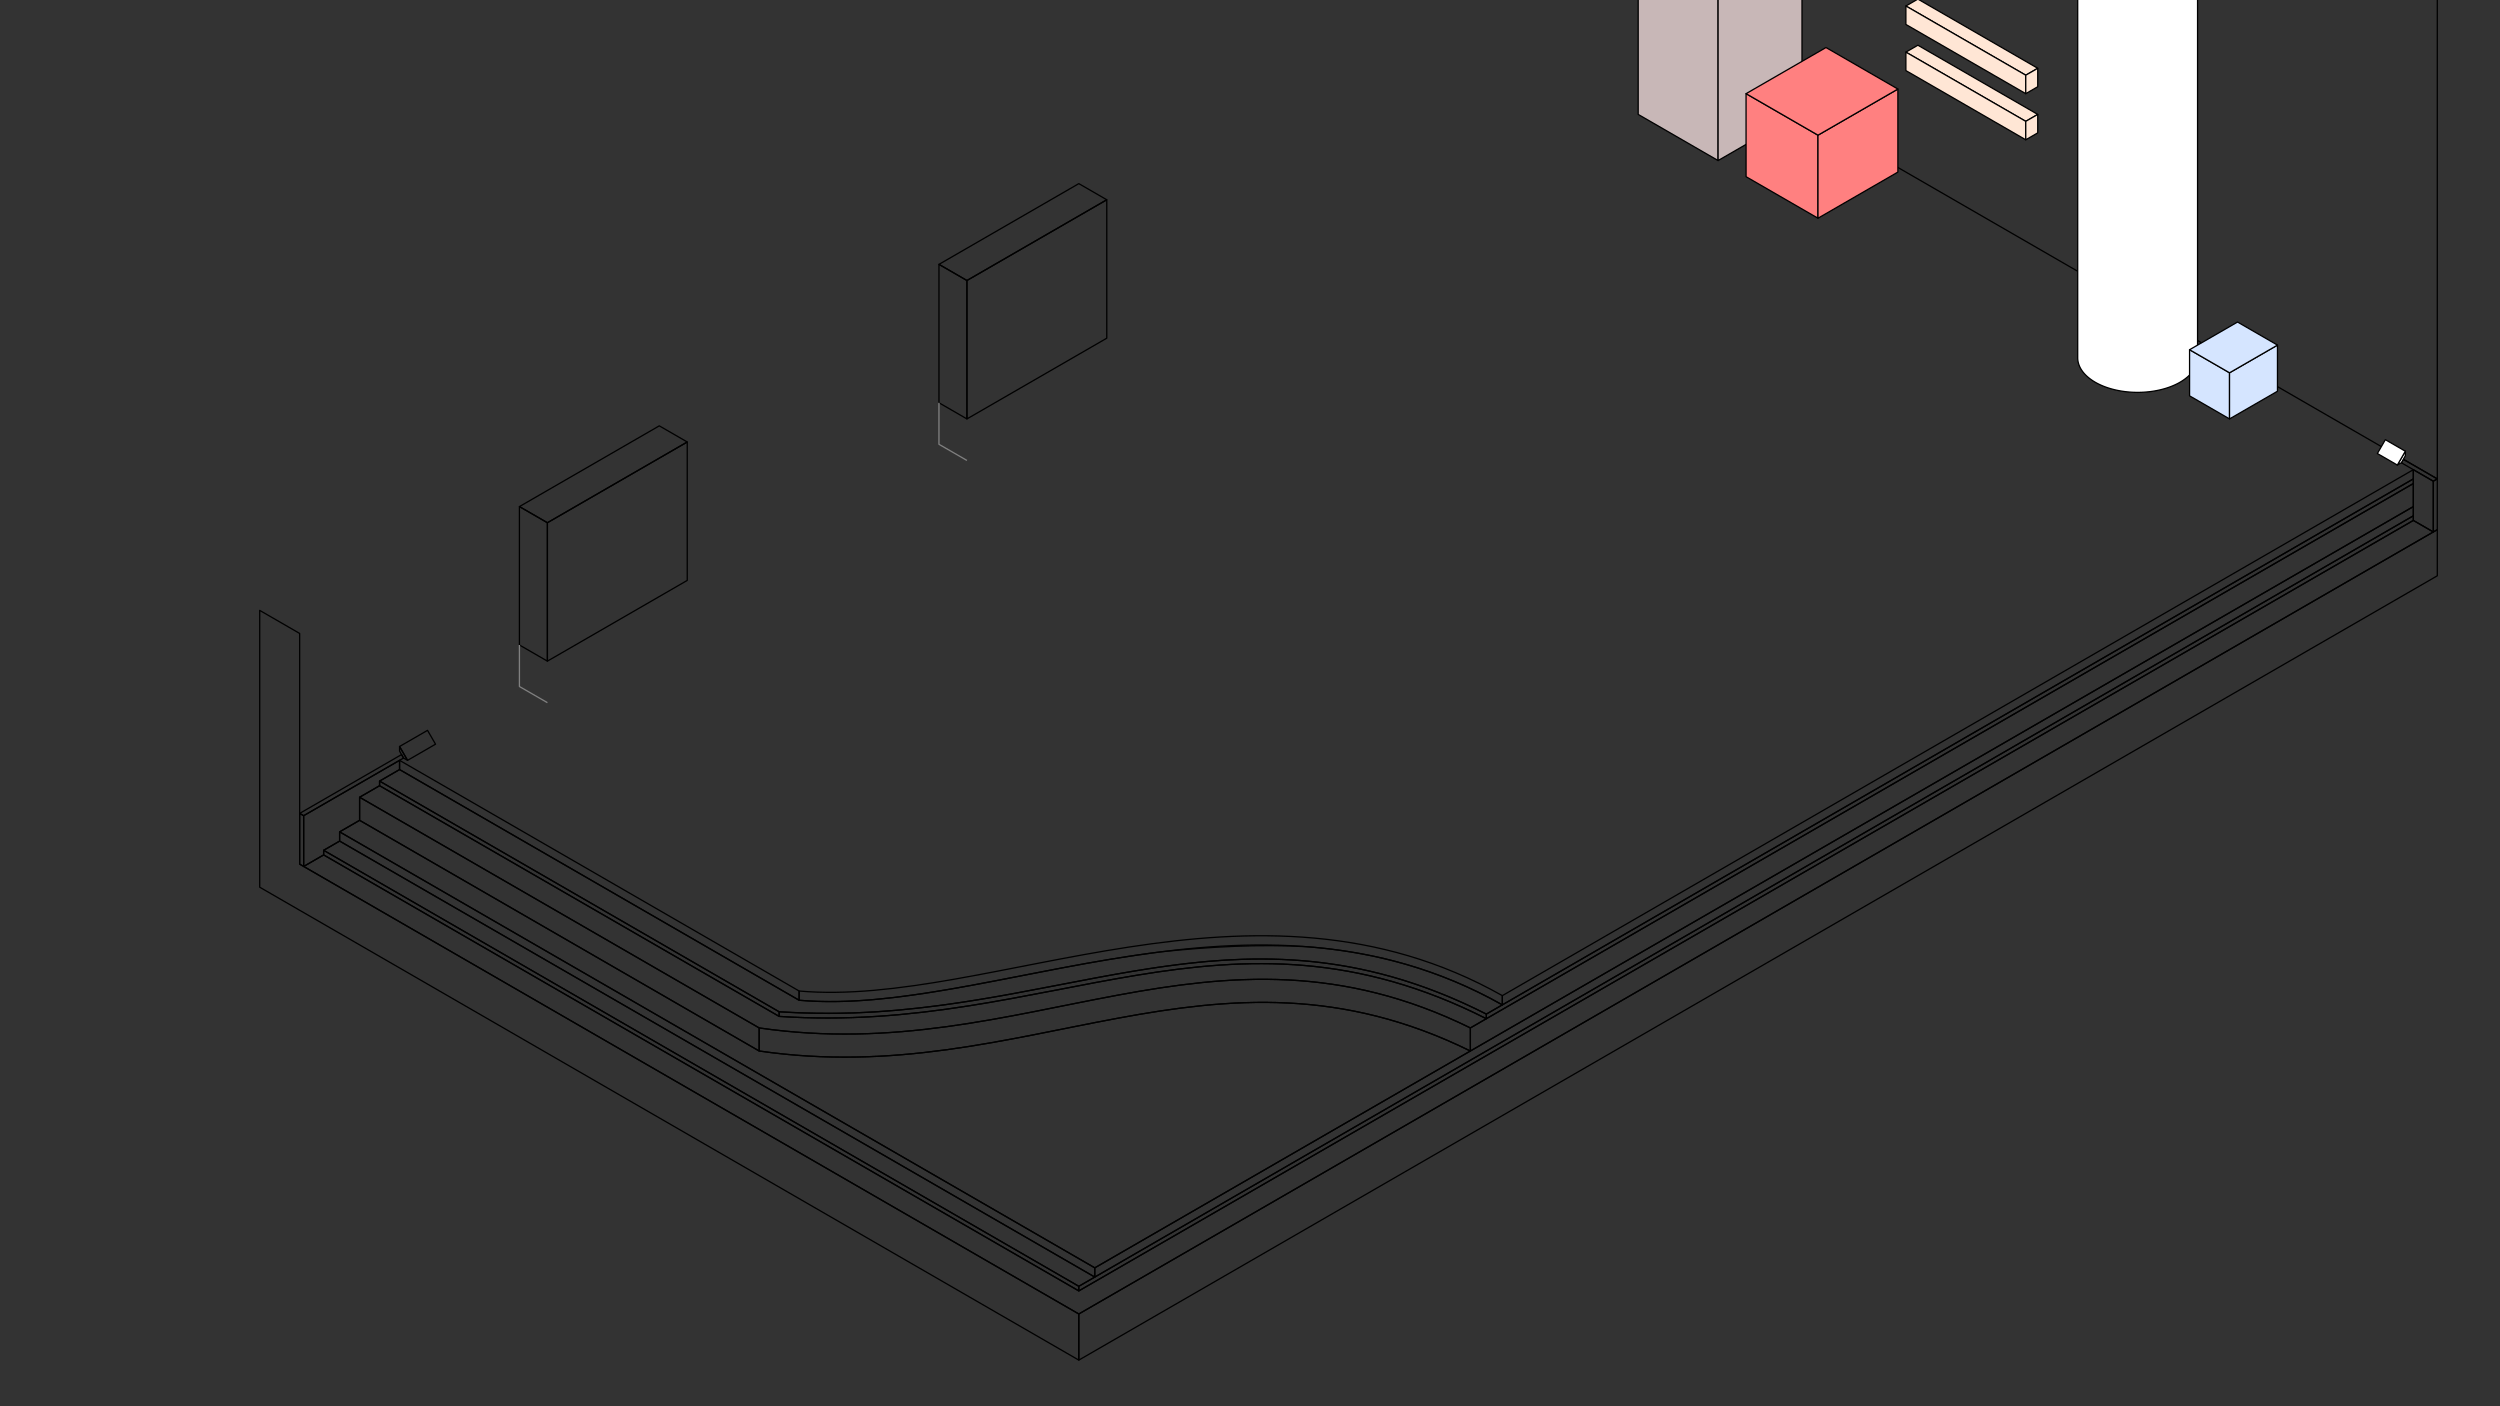 <?xml version="1.0" encoding="UTF-8" standalone="no"?>
<!-- Created with Inkscape (http://www.inkscape.org/) -->

<svg
   xmlns:dc="http://purl.org/dc/elements/1.1/"
   xmlns:cc="http://creativecommons.org/ns#"
   xmlns:rdf="http://www.w3.org/1999/02/22-rdf-syntax-ns#"
   xmlns:svg="http://www.w3.org/2000/svg"
   xmlns="http://www.w3.org/2000/svg"
   xmlns:sodipodi="http://sodipodi.sourceforge.net/DTD/sodipodi-0.dtd"
   xmlns:inkscape="http://www.inkscape.org/namespaces/inkscape"
   width="1920"
   height="1080"
   viewBox="0 0 1920 1080"
   id="svg2"
   version="1.1"
   inkscape:version="0.91 r13725"
   sodipodi:docname="Main image.svg">
  <rect x="0" y="0" width="1920" height="1080" fill="#333333" stroke="none"/>
  <defs
     id="defs4" />
  <sodipodi:namedview
     id="base"
     pagecolor="#ffffff"
     bordercolor="#666666"
     borderopacity="1.0"
     inkscape:pageopacity="0.0"
     inkscape:pageshadow="2"
     inkscape:zoom="0.5"
     inkscape:cx="1368.0993"
     inkscape:cy="932.02813"
     inkscape:document-units="px"
     inkscape:current-layer="layer1"
     showgrid="false"
     units="px"
     showguides="true"
     inkscape:guide-bbox="true"
     inkscape:snap-bbox="false"
     inkscape:bbox-nodes="true"
     inkscape:snap-intersection-paths="true"
     inkscape:object-nodes="true"
     inkscape:snap-global="true"
     inkscape:window-width="1920"
     inkscape:window-height="1018"
     inkscape:window-x="-8"
     inkscape:window-y="-8"
     inkscape:window-maximized="1"
     inkscape:snap-bbox-midpoints="true"
     inkscape:snap-center="true"
     inkscape:snap-object-midpoints="true"
     inkscape:snap-others="true"
     inkscape:snap-nodes="true">
    <inkscape:grid
       type="axonomgrid"
       id="grid4136"
       units="px"
       empspacing="5" />
    <sodipodi:guide
       position="30,522.638"
       orientation="1,0"
       id="guide4138"
       inkscape:label=""
       inkscape:color="rgb(0,0,255)" />
    <sodipodi:guide
       position="1890,586"
       orientation="1,0"
       id="guide4140"
       inkscape:label=""
       inkscape:color="rgb(0,0,255)" />
    <sodipodi:guide
       position="-300,1050"
       orientation="0,1"
       id="guide4142"
       inkscape:label=""
       inkscape:color="rgb(0,0,255)" />
    <sodipodi:guide
       position="-144,30"
       orientation="0,1"
       id="guide4144"
       inkscape:label=""
       inkscape:color="rgb(0,0,255)" />
    <sodipodi:guide
       position="960,806.102"
       orientation="1,0"
       id="guide4146"
       inkscape:label=""
       inkscape:color="rgb(0,0,255)" />
    <sodipodi:guide
       position="230.145,416.339"
       orientation="345.472,598.376"
       id="guide4195" />
    <sodipodi:guide
       position="828.52,70.866"
       orientation="-602.362,1043.322"
       id="guide4197" />
    <sodipodi:guide
       position="1871.842,673.228"
       orientation="-345.472,-598.376"
       id="guide4199" />
    <sodipodi:guide
       position="1273.466,1018.701"
       orientation="602.362,-1043.322"
       id="guide4201" />
    <sodipodi:guide
       position="239.35,460.63"
       orientation="-0.5,0.866"
       id="guide4205"
       inkscape:label=""
       inkscape:color="rgb(0,96,255)" />
    <sodipodi:guide
       position="233.213,453.543"
       orientation="-0.5,-0.866"
       id="guide4209"
       inkscape:label=""
       inkscape:color="rgb(0,181,255)" />
    <sodipodi:guide
       position="828.52,109.842"
       orientation="-0.5,0.866"
       id="guide4213"
       inkscape:label=""
       inkscape:color="rgb(0,181,255)" />
    <sodipodi:guide
       position="1871.84,712.206"
       orientation="-0.5,-0.866"
       id="guide4219"
       inkscape:label=""
       inkscape:color="rgb(0,181,255)" />
  </sodipodi:namedview>
  <g
     inkscape:label="Layer 1"
     inkscape:groupmode="layer"
     id="layer1"
     transform="translate(0,27.638)">
    <path
       style="color:#000000;display:inline;overflow:visible;visibility:visible;fill:none;fill-rule:evenodd;stroke:#000000;stroke-width:1px;stroke-linecap:round;stroke-linejoin:round;stroke-miterlimit:4;stroke-dasharray:none;stroke-dashoffset:0;stroke-opacity:1;marker:none;marker-start:none;marker-mid:none;marker-end:none;enable-background:accumulate"
       d="M 199.459 468.779 L 199.459 681.379 L 230.145 699.094 L 828.52 1044.566 L 828.52 1009.135 L 230.145 663.662 L 230.145 486.496 L 199.459 468.779 z "
       transform="translate(0,-27.638)"
       id="path4150"
       inkscape:export-xdpi="90"
       inkscape:export-ydpi="90" />
    <path
       style="color:#000000;display:inline;overflow:visible;visibility:visible;fill:none;fill-rule:evenodd;stroke:#000000;stroke-width:1px;stroke-linecap:round;stroke-linejoin:round;stroke-miterlimit:4;stroke-dasharray:none;stroke-dashoffset:0;stroke-opacity:1;marker:none;marker-start:none;marker-mid:none;marker-end:none;enable-background:accumulate"
       d="m 828.52,981.496 1043.322,-602.362 0,35.433 L 828.52,1016.929 Z"
       id="path4152"
       inkscape:connector-curvature="0"
       inkscape:export-xdpi="90"
       inkscape:export-ydpi="90" />
    <path
       style="color:#000000;display:inline;overflow:visible;visibility:visible;fill:none;fill-rule:evenodd;stroke:#000000;stroke-width:1px;stroke-linecap:round;stroke-linejoin:round;stroke-miterlimit:4;stroke-dasharray:none;stroke-dashoffset:0;stroke-opacity:1;marker:none;marker-start:none;marker-mid:none;marker-end:none;enable-background:accumulate"
       d="m 230.145,597.047 3.069,1.772 0,38.976 -3.069,-1.772 z"
       id="path4157"
       inkscape:connector-curvature="0"
       sodipodi:nodetypes="ccccc"
       inkscape:export-xdpi="90"
       inkscape:export-ydpi="90" />
    <path
       style="color:#000000;display:inline;overflow:visible;visibility:visible;fill:none;fill-rule:evenodd;stroke:#000000;stroke-width:1px;stroke-linecap:round;stroke-linejoin:round;stroke-miterlimit:4;stroke-dasharray:none;stroke-dashoffset:0;stroke-opacity:1;marker:none;marker-start:none;marker-mid:none;marker-end:none;enable-background:accumulate"
       d="m 233.213,637.795 15.343,-8.858 0,-3.543 12.274,-7.087 0,-7.087 15.343,-8.858 0,-17.717 15.343,-8.858 0,-3.543 15.343,-8.858 0,-7.087 -73.646,42.52 z"
       id="path4799"
       inkscape:connector-curvature="0"
       sodipodi:nodetypes="ccccccccccccc"
       inkscape:export-xdpi="90"
       inkscape:export-ydpi="90" />
    <path
       style="color:#000000;display:inline;overflow:visible;visibility:visible;fill:none;fill-rule:evenodd;stroke:#000000;stroke-width:1px;stroke-linecap:round;stroke-linejoin:round;stroke-miterlimit:4;stroke-dasharray:none;stroke-dashoffset:0;stroke-opacity:1;marker:none;marker-start:none;marker-mid:none;marker-end:none;enable-background:accumulate"
       d="m 248.556,625.394 0,3.543 579.964,334.843 0,-3.543 z"
       id="path4801"
       inkscape:connector-curvature="0"
       inkscape:export-xdpi="90"
       inkscape:export-ydpi="90" />
    <path
       style="color:#000000;display:inline;overflow:visible;visibility:visible;fill:none;fill-rule:evenodd;stroke:#000000;stroke-width:1px;stroke-linecap:round;stroke-linejoin:round;stroke-miterlimit:4;stroke-dasharray:none;stroke-dashoffset:0;stroke-opacity:1;marker:none;marker-start:none;marker-mid:none;marker-end:none;enable-background:accumulate"
       d="m 828.52,960.236 1024.91,-591.732 0,3.543 -1024.91,591.732 z"
       id="path4803"
       inkscape:connector-curvature="0"
       sodipodi:nodetypes="ccccc"
       inkscape:export-xdpi="90"
       inkscape:export-ydpi="90" />
    <path
       style="color:#000000;display:inline;overflow:visible;visibility:visible;fill:none;fill-rule:evenodd;stroke:#000000;stroke-width:1px;stroke-linecap:round;stroke-linejoin:round;stroke-miterlimit:4;stroke-dasharray:none;stroke-dashoffset:0;stroke-opacity:1;marker:none;marker-start:none;marker-mid:none;marker-end:none;enable-background:accumulate"
       d="m 260.83,618.307 579.964,334.843 0,-7.087 -579.964,-334.843 z"
       id="path4805"
       inkscape:connector-curvature="0"
       inkscape:export-xdpi="90"
       inkscape:export-ydpi="90" />
    <path
       style="color:#000000;display:inline;overflow:visible;visibility:visible;fill:none;fill-rule:evenodd;stroke:#000000;stroke-width:1px;stroke-linecap:round;stroke-linejoin:round;stroke-miterlimit:4;stroke-dasharray:none;stroke-dashoffset:0;stroke-opacity:1;marker:none;marker-start:none;marker-mid:none;marker-end:none;enable-background:accumulate"
       d="m 840.795,946.063 1012.636,-584.646 0,7.087 -1012.636,584.646 z"
       id="path4807"
       inkscape:connector-curvature="0"
       sodipodi:nodetypes="ccccc"
       inkscape:export-xdpi="90"
       inkscape:export-ydpi="90" />
    <path
       style="color:#000000;display:inline;overflow:visible;visibility:visible;fill:none;fill-rule:evenodd;stroke:#000000;stroke-width:1px;stroke-linecap:round;stroke-linejoin:round;stroke-miterlimit:4;stroke-dasharray:none;stroke-dashoffset:0;stroke-opacity:1;marker:none;marker-start:none;marker-mid:none;marker-end:none;enable-background:accumulate"
       d="m 276.173,602.362 306.859,177.165 0,-17.717 L 276.173,584.646 Z"
       id="path4809"
       inkscape:connector-curvature="0"
       sodipodi:nodetypes="ccccc"
       inkscape:export-xdpi="90"
       inkscape:export-ydpi="90" />
    <path
       style="color:#000000;display:inline;overflow:visible;visibility:visible;fill:none;fill-rule:evenodd;stroke:#000000;stroke-width:1px;stroke-linecap:round;stroke-linejoin:round;stroke-miterlimit:4;stroke-dasharray:none;stroke-dashoffset:0;stroke-opacity:1;marker:none;marker-start:none;marker-mid:none;marker-end:none;enable-background:accumulate"
       d="m 1129.243,779.527 c -198.436,-97.416 -340.614,30.118 -546.21,0 l 0,-17.717 c 205.596,30.118 347.774,-97.416 546.21,0 z"
       id="path4811"
       inkscape:connector-curvature="0"
       sodipodi:nodetypes="ccccc"
       inkscape:export-xdpi="90"
       inkscape:export-ydpi="90" />
    <path
       style="color:#000000;display:inline;overflow:visible;visibility:visible;fill:none;fill-rule:evenodd;stroke:#000000;stroke-width:1px;stroke-linecap:round;stroke-linejoin:round;stroke-miterlimit:4;stroke-dasharray:none;stroke-dashoffset:0;stroke-opacity:1;marker:none;marker-start:none;marker-mid:none;marker-end:none;enable-background:accumulate"
       d="m 1129.243,761.811 724.188,-418.11 0,17.717 -724.188,418.11 z"
       id="path4815"
       inkscape:connector-curvature="0"
       sodipodi:nodetypes="ccccc"
       inkscape:export-xdpi="90"
       inkscape:export-ydpi="90" />
    <path
       sodipodi:nodetypes="ccccc"
       inkscape:connector-curvature="0"
       id="path4817"
       d="M 1141.517,754.724 C 942.081,653.809 806.972,767.071 598.376,752.953 l 0,-3.543 c 208.596,14.118 343.705,-99.144 543.141,1.772 z"
       style="color:#000000;display:inline;overflow:visible;visibility:visible;fill:none;fill-rule:evenodd;stroke:#000000;stroke-width:1px;stroke-linecap:round;stroke-linejoin:round;stroke-miterlimit:4;stroke-dasharray:none;stroke-dashoffset:0;stroke-opacity:1;marker:none;marker-start:none;marker-mid:none;marker-end:none;enable-background:accumulate"
       inkscape:export-xdpi="90"
       inkscape:export-ydpi="90" />
    <path
       style="color:#000000;display:inline;overflow:visible;visibility:visible;fill:none;fill-rule:evenodd;stroke:#000000;stroke-width:1px;stroke-linecap:round;stroke-linejoin:round;stroke-miterlimit:4;stroke-dasharray:none;stroke-dashoffset:0;stroke-opacity:1;marker:none;marker-start:none;marker-mid:none;marker-end:none;enable-background:accumulate"
       d="m 291.516,575.787 306.859,177.165 0,-3.543 -306.859,-177.165 z"
       id="path4819"
       inkscape:connector-curvature="0"
       inkscape:export-xdpi="90"
       inkscape:export-ydpi="90" />
    <path
       style="color:#000000;display:inline;overflow:visible;visibility:visible;fill:none;fill-rule:evenodd;stroke:#000000;stroke-width:1px;stroke-linecap:round;stroke-linejoin:round;stroke-miterlimit:4;stroke-dasharray:none;stroke-dashoffset:0;stroke-opacity:1;marker:none;marker-start:none;marker-mid:none;marker-end:none;enable-background:accumulate"
       d="m 1141.517,751.181 711.914,-411.024 0,3.543 -711.914,411.024 z"
       id="path4823"
       inkscape:connector-curvature="0"
       sodipodi:nodetypes="ccccc"
       inkscape:export-xdpi="90"
       inkscape:export-ydpi="90" />
    <path
       style="color:#000000;display:inline;overflow:visible;visibility:visible;fill:none;fill-rule:evenodd;stroke:#000000;stroke-width:1px;stroke-linecap:round;stroke-linejoin:round;stroke-miterlimit:4;stroke-dasharray:none;stroke-dashoffset:0;stroke-opacity:1;marker:none;marker-start:none;marker-mid:none;marker-end:none;enable-background:accumulate"
       d="m 306.859,563.386 306.859,177.165 0,-7.087 L 306.859,556.299 Z"
       id="path4825"
       inkscape:connector-curvature="0"
       inkscape:export-xdpi="90"
       inkscape:export-ydpi="90" />
    <path
       style="color:#000000;display:inline;overflow:visible;visibility:visible;fill:none;fill-rule:evenodd;stroke:#000000;stroke-width:1px;stroke-linecap:round;stroke-linejoin:round;stroke-miterlimit:4;stroke-dasharray:none;stroke-dashoffset:0;stroke-opacity:1;marker:none;marker-start:none;marker-mid:none;marker-end:none;enable-background:accumulate"
       d="M 1153.791,744.094 C 962.588,636.313 760.5,753.561 613.719,740.551 l 0,-7.087 c 146.781,13.01 348.869,-104.238 540.073,3.543 z"
       id="path4827"
       inkscape:connector-curvature="0"
       sodipodi:nodetypes="ccccc"
       inkscape:export-xdpi="90"
       inkscape:export-ydpi="90" />
    <path
       style="color:#000000;display:inline;overflow:visible;visibility:visible;fill:none;fill-rule:evenodd;stroke:#000000;stroke-width:1px;stroke-linecap:round;stroke-linejoin:round;stroke-miterlimit:4;stroke-dasharray:none;stroke-dashoffset:0;stroke-opacity:1;marker:none;marker-start:none;marker-mid:none;marker-end:none;enable-background:accumulate"
       d="m 1153.791,737.008 699.639,-403.937 0,7.087 -699.639,403.937 z"
       id="path4831"
       inkscape:connector-curvature="0"
       sodipodi:nodetypes="ccccc"
       inkscape:export-xdpi="90"
       inkscape:export-ydpi="90" />
    <path
       style="fill:none;fill-rule:evenodd;stroke:#000000;stroke-width:1px;stroke-linecap:round;stroke-linejoin:round;stroke-opacity:1"
       d="m 248.556,625.394 12.274,-7.087 579.964,334.843 -12.274,7.087 z"
       id="path4158"
       inkscape:connector-curvature="0"
       inkscape:export-xdpi="90"
       inkscape:export-ydpi="90" />
    <path
       style="fill:none;fill-rule:evenodd;stroke:#000000;stroke-width:1px;stroke-linecap:round;stroke-linejoin:round;stroke-opacity:1"
       d="M 276.174 630 L 260.83 638.857 L 840.795 973.701 L 1129.242 807.166 C 930.806 709.75 788.629 837.284 583.033 807.166 L 276.174 630 z "
       transform="translate(0,-27.638)"
       id="path4160"
       inkscape:export-xdpi="90"
       inkscape:export-ydpi="90" />
    <path
       style="fill:none;fill-rule:evenodd;stroke:#000000;stroke-width:1px;stroke-linecap:round;stroke-linejoin:round;stroke-opacity:1"
       d="M 291.516 603.426 L 276.174 612.283 L 583.033 789.449 C 788.629 819.567 930.806 692.034 1129.242 789.449 L 1141.518 782.361 C 942.082 681.446 806.971 794.708 598.375 780.59 L 291.516 603.426 z "
       transform="translate(0,-27.638)"
       id="path4165"
       inkscape:export-xdpi="90"
       inkscape:export-ydpi="90" />
    <path
       style="fill:none;fill-rule:evenodd;stroke:#000000;stroke-width:1px;stroke-linecap:round;stroke-linejoin:round;stroke-opacity:1"
       d="M 306.859 591.023 L 291.516 599.883 L 598.375 777.047 C 618.308 778.247 637.286 778.454 655.498 777.93 C 833.003 771.721 960.874 687.412 1141.518 778.818 L 1153.791 771.732 C 1104.029 743.682 1053.532 730.894 1003.463 727.064 C 967.496 725.068 929.871 727.008 891.766 730.975 C 789.819 743.792 693.581 775.268 613.719 768.189 L 306.859 591.023 z "
       transform="translate(0,-27.638)"
       id="path4173"
       inkscape:export-xdpi="90"
       inkscape:export-ydpi="90" />
    <path
       style="fill:none;fill-rule:evenodd;stroke:#000000;stroke-width:1px;stroke-linecap:round;stroke-linejoin:round;stroke-opacity:1"
       d="m 312.997,556.299 -3.069,-1.772 -3.069,-5.315 0,-3.543 z"
       id="path4181"
       inkscape:connector-curvature="0"
       inkscape:export-xdpi="90"
       inkscape:export-ydpi="90" />
    <path
       style="fill:none;fill-rule:evenodd;stroke:#000000;stroke-width:1px;stroke-linecap:butt;stroke-linejoin:round;stroke-opacity:1"
       d="m 306.859,545.669 21.48,-12.402 6.137,10.63 -21.48,12.402 z"
       id="path4183"
       inkscape:connector-curvature="0"
       inkscape:export-xdpi="90"
       inkscape:export-ydpi="90" />
    <path
       style="fill:none;fill-rule:evenodd;stroke:#000000;stroke-width:1px;stroke-linecap:round;stroke-linejoin:round;stroke-opacity:1"
       d="M 308.393 579.508 L 230.145 624.686 L 233.213 626.457 L 309.928 582.166 L 308.393 579.508 z "
       transform="translate(0,-27.638)"
       id="path4185"
       inkscape:export-xdpi="90"
       inkscape:export-ydpi="90" />
    <g
       id="g4229"
       style="stroke-linejoin:round"
       inkscape:export-xdpi="90"
       inkscape:export-ydpi="90">
      <path
         inkscape:connector-curvature="0"
         id="path4221"
         d="m 398.917,467.716 21.48,12.402 0,-106.299 -21.48,-12.402 z"
         style="fill:none;fill-rule:evenodd;stroke:#000000;stroke-width:1px;stroke-linecap:butt;stroke-linejoin:round;stroke-opacity:1" />
      <path
         inkscape:connector-curvature="0"
         id="path4223"
         d="M 398.917,361.417 506.318,299.409 527.798,311.811 420.397,373.819 Z"
         style="fill:none;fill-rule:evenodd;stroke:#000000;stroke-width:1px;stroke-linecap:butt;stroke-linejoin:round;stroke-opacity:1" />
      <path
         inkscape:connector-curvature="0"
         id="path4225"
         d="m 420.397,480.118 0,-106.299 107.401,-62.008 0,106.299 z"
         style="fill:none;fill-rule:evenodd;stroke:#000000;stroke-width:1px;stroke-linecap:butt;stroke-linejoin:round;stroke-opacity:1" />
      <path
         inkscape:connector-curvature="0"
         id="path4227"
         d="m 398.917,467.716 10e-6,31.89 21.48,12.402"
         style="fill:none;fill-rule:evenodd;stroke:#808080;stroke-width:1px;stroke-linecap:butt;stroke-linejoin:round;stroke-opacity:1" />
    </g>
    <g
       id="g4248"
       transform="translate(322.202,-186.024)"
       style="stroke-linejoin:round"
       inkscape:export-xdpi="90"
       inkscape:export-ydpi="90">
      <path
         style="fill:none;fill-rule:evenodd;stroke:#000000;stroke-width:1px;stroke-linecap:butt;stroke-linejoin:round;stroke-opacity:1"
         d="m 398.917,467.716 21.48,12.402 0,-106.299 -21.48,-12.402 z"
         id="path4250"
         inkscape:connector-curvature="0" />
      <path
         style="fill:none;fill-rule:evenodd;stroke:#000000;stroke-width:1px;stroke-linecap:butt;stroke-linejoin:round;stroke-opacity:1"
         d="M 398.917,361.417 506.318,299.409 527.798,311.811 420.397,373.819 Z"
         id="path4252"
         inkscape:connector-curvature="0" />
      <path
         style="fill:none;fill-rule:evenodd;stroke:#000000;stroke-width:1px;stroke-linecap:butt;stroke-linejoin:round;stroke-opacity:1"
         d="m 420.397,480.118 0,-106.299 107.401,-62.008 0,106.299 z"
         id="path4254"
         inkscape:connector-curvature="0" />
      <path
         style="fill:none;fill-rule:evenodd;stroke:#808080;stroke-width:1px;stroke-linecap:butt;stroke-linejoin:round;stroke-opacity:1"
         d="m 398.917,467.716 10e-6,31.89 21.48,12.402"
         id="path4256"
         inkscape:connector-curvature="0" />
    </g>
    <path
       style="fill:none;fill-rule:evenodd;stroke:#000000;stroke-width:1px;stroke-linecap:butt;stroke-linejoin:round;stroke-opacity:1"
       d="m 1273.466,-5.315 0,-403.937 598.376,345.472 0,403.937 z"
       id="path4323"
       inkscape:connector-curvature="0"
       sodipodi:nodetypes="ccccc"
       inkscape:export-xdpi="90"
       inkscape:export-ydpi="90" />
    <g
       id="g4217"
       transform="translate(15.343,8.858)">
      <path
         inkscape:export-ydpi="90"
         inkscape:export-xdpi="90"
         inkscape:connector-curvature="0"
         id="path4260"
         d="m 1242.781,51.378 0,-124.016 61.372,35.433 0,124.016 z"
         style="fill:#c8b7b7;fill-rule:evenodd;stroke:#000000;stroke-width:1px;stroke-linecap:butt;stroke-linejoin:round;stroke-opacity:1" />
      <path
         inkscape:export-ydpi="90"
         inkscape:export-xdpi="90"
         inkscape:connector-curvature="0"
         id="path4262"
         d="m 1304.152,-37.205 64.441,-37.205 0,124.016 -64.441,37.205 z"
         style="fill:#c8b7b7;fill-rule:evenodd;stroke:#000000;stroke-width:1px;stroke-linecap:butt;stroke-linejoin:round;stroke-opacity:1" />
      <path
         inkscape:export-ydpi="90"
         inkscape:export-xdpi="90"
         inkscape:connector-curvature="0"
         id="path4264"
         d="m 1242.781,-72.638 64.441,-37.205 61.372,35.433 -64.441,37.205 z"
         style="fill:#c8b7b7;fill-rule:evenodd;stroke:#000000;stroke-width:1px;stroke-linecap:butt;stroke-linejoin:round;stroke-opacity:1" />
    </g>
    <g
       id="g4222"
       transform="translate(-92.058,17.717)">
      <path
         inkscape:export-ydpi="90"
         inkscape:export-xdpi="90"
         inkscape:connector-curvature="0"
         id="path4345"
         d="m 1564.983,-10.63 -9.206,5.315 92.058,53.15 9.206,-5.315 z"
         style="fill:#ffe6d5;fill-rule:evenodd;stroke:#000000;stroke-width:1px;stroke-linecap:butt;stroke-linejoin:round;stroke-opacity:1" />
      <path
         inkscape:export-ydpi="90"
         inkscape:export-xdpi="90"
         inkscape:connector-curvature="0"
         id="path4347"
         d="m 1555.777,-5.315 0,14.173 92.058,53.15 0,-14.173 z"
         style="fill:#ffe6d5;fill-rule:evenodd;stroke:#000000;stroke-width:1px;stroke-linecap:butt;stroke-linejoin:round;stroke-opacity:1" />
      <path
         inkscape:export-ydpi="90"
         inkscape:export-xdpi="90"
         inkscape:connector-curvature="0"
         id="path4349"
         d="m 1647.835,62.008 0,-14.173 9.206,-5.315 0,14.173 z"
         style="fill:#ffe6d5;fill-rule:evenodd;stroke:#000000;stroke-width:1px;stroke-linecap:butt;stroke-linejoin:round;stroke-opacity:1" />
    </g>
    <g
       id="g4227"
       transform="translate(165.704,98.323)">
      <path
         transform="translate(0,-27.638)"
         inkscape:export-ydpi="90"
         inkscape:export-xdpi="90"
         id="path4309"
         d="m 1429.965,-135.354 0,311.811 a 46.029,26.575 0 0 0 46.029,26.574 46.029,26.575 0 0 0 46.029,-26.574 l 0,-311.811 a 46.029,26.575 0 0 1 -46.029,26.574 46.029,26.575 0 0 1 -46.029,-26.574 z"
         style="fill:#ffffff;stroke:#000000;stroke-width:1;stroke-linecap:round;stroke-linejoin:round;stroke-miterlimit:4;stroke-dasharray:none"
         inkscape:connector-curvature="0" />
      <ellipse
         inkscape:export-ydpi="90"
         inkscape:export-xdpi="90"
         style="fill:#ffffff;stroke:#000000;stroke-width:1;stroke-linecap:round;stroke-linejoin:round;stroke-miterlimit:4;stroke-dasharray:none"
         id="ellipse4315"
         cx="1475.994"
         cy="-162.992"
         rx="46.029"
         ry="26.575" />
    </g>
    <path
       style="fill:none;fill-rule:evenodd;stroke:#000000;stroke-width:1px;stroke-linecap:butt;stroke-linejoin:round;stroke-opacity:1"
       d="m 1868.774,380.905 3.069,-1.772 0,-38.976 -3.069,1.772 z"
       id="path4325"
       inkscape:connector-curvature="0"
       inkscape:export-xdpi="90"
       inkscape:export-ydpi="90" />
    <path
       style="fill:none;fill-rule:evenodd;stroke:#000000;stroke-width:1px;stroke-linecap:butt;stroke-linejoin:round;stroke-opacity:1"
       d="m 1868.774,380.905 -15.343,-8.858 0,-38.976 15.343,8.858 z"
       id="path4327"
       inkscape:connector-curvature="0"
       inkscape:export-xdpi="90"
       inkscape:export-ydpi="90" />
    <path
       style="fill:none;fill-rule:evenodd;stroke:#000000;stroke-width:1px;stroke-linecap:butt;stroke-linejoin:round;stroke-opacity:1"
       d="M 1845.76 352.736 L 1844.225 355.393 L 1844.225 355.395 L 1868.773 369.566 L 1871.842 367.795 L 1845.76 352.736 z "
       transform="translate(0,-27.638)"
       id="path4329"
       inkscape:export-xdpi="90"
       inkscape:export-ydpi="90" />
    <path
       style="fill:#ffffff;fill-rule:evenodd;stroke:#000000;stroke-width:1px;stroke-linecap:butt;stroke-linejoin:round;stroke-opacity:1"
       d="m 1841.156,329.527 3.069,-1.772 3.069,-5.315 0,-3.543 z"
       id="path4331"
       inkscape:connector-curvature="0"
       inkscape:export-xdpi="90"
       inkscape:export-ydpi="90" />
    <path
       style="fill:#ffffff;fill-rule:evenodd;stroke:#000000;stroke-width:1px;stroke-linecap:butt;stroke-linejoin:round;stroke-opacity:1"
       d="m 1841.156,329.527 -15.343,-8.858 6.137,-10.63 15.343,8.858 z"
       id="path4333"
       inkscape:connector-curvature="0"
       inkscape:export-xdpi="90"
       inkscape:export-ydpi="90" />
    <path
       style="fill:none;fill-rule:evenodd;stroke:#000000;stroke-width:1px;stroke-linecap:butt;stroke-linejoin:round;stroke-opacity:1"
       d="m 233.213,637.795 15.343,-8.858 579.964,334.843 1024.91,-591.732 15.343,8.858 -1040.253,600.591 z"
       id="path4341"
       inkscape:connector-curvature="0"
       inkscape:export-xdpi="90"
       inkscape:export-ydpi="90" />
    <g
       id="g4395"
       inkscape:export-xdpi="90"
       inkscape:export-ydpi="90"
       style="fill:#ff8080"
       transform="translate(-168.773,-97.441)">
      <path
         inkscape:connector-curvature="0"
         id="path4389"
         d="m 1564.983,237.402 0,-63.78 -55.235,-31.89 0,63.78 z"
         style="fill:#ff8080;fill-rule:evenodd;stroke:#000000;stroke-width:1px;stroke-linecap:butt;stroke-linejoin:round;stroke-opacity:1" />
      <path
         inkscape:connector-curvature="0"
         id="path4391"
         d="m 1564.983,237.402 61.372,-35.433 0,-63.78 -61.372,35.433 z"
         style="fill:#ff8080;fill-rule:evenodd;stroke:#000000;stroke-width:1px;stroke-linecap:butt;stroke-linejoin:round;stroke-opacity:1" />
      <path
         inkscape:connector-curvature="0"
         id="path4393"
         d="m 1509.748,141.732 61.372,-35.433 55.235,31.89 -61.372,35.433 z"
         style="fill:#ff8080;fill-rule:evenodd;stroke:#000000;stroke-width:1px;stroke-linecap:butt;stroke-linejoin:round;stroke-opacity:1" />
    </g>
    <g
       id="g4212"
       style="fill:#d5e5ff"
       transform="translate(101.264,30.118)">
      <path
         inkscape:export-ydpi="90"
         inkscape:export-xdpi="90"
         inkscape:connector-curvature="0"
         id="path4367"
         d="m 1580.326,246.26 0,-35.433 30.686,17.717 0,35.433 z"
         style="fill:#d5e5ff;fill-rule:evenodd;stroke:#000000;stroke-width:1px;stroke-linecap:butt;stroke-linejoin:round;stroke-opacity:1" />
      <path
         inkscape:export-ydpi="90"
         inkscape:export-xdpi="90"
         inkscape:connector-curvature="0"
         id="path4369"
         d="m 1611.012,263.976 36.823,-21.26 0,-35.433 -36.823,21.26 z"
         style="fill:#d5e5ff;fill-rule:evenodd;stroke:#000000;stroke-width:1px;stroke-linecap:butt;stroke-linejoin:round;stroke-opacity:1" />
      <path
         inkscape:export-ydpi="90"
         inkscape:export-xdpi="90"
         inkscape:connector-curvature="0"
         id="path4371"
         d="m 1580.326,210.827 36.823,-21.26 30.686,17.717 -36.823,21.26 z"
         style="fill:#d5e5ff;fill-rule:evenodd;stroke:#000000;stroke-width:1px;stroke-linecap:butt;stroke-linejoin:round;stroke-opacity:1" />
    </g>
    <g
       transform="translate(-92.058,-17.717)"
       id="g4231">
      <path
         style="fill:#ffe6d5;fill-rule:evenodd;stroke:#000000;stroke-width:1px;stroke-linecap:butt;stroke-linejoin:round;stroke-opacity:1"
         d="m 1564.983,-10.63 -9.206,5.315 92.058,53.15 9.206,-5.315 z"
         id="path4233"
         inkscape:connector-curvature="0"
         inkscape:export-xdpi="90"
         inkscape:export-ydpi="90" />
      <path
         style="fill:#ffe6d5;fill-rule:evenodd;stroke:#000000;stroke-width:1px;stroke-linecap:butt;stroke-linejoin:round;stroke-opacity:1"
         d="m 1555.777,-5.315 0,14.173 92.058,53.15 0,-14.173 z"
         id="path4235"
         inkscape:connector-curvature="0"
         inkscape:export-xdpi="90"
         inkscape:export-ydpi="90" />
      <path
         style="fill:#ffe6d5;fill-rule:evenodd;stroke:#000000;stroke-width:1px;stroke-linecap:butt;stroke-linejoin:round;stroke-opacity:1"
         d="m 1647.835,62.008 0,-14.173 9.206,-5.315 0,14.173 z"
         id="path4237"
         inkscape:connector-curvature="0"
         inkscape:export-xdpi="90"
         inkscape:export-ydpi="90" />
    </g>
  </g>
</svg>
